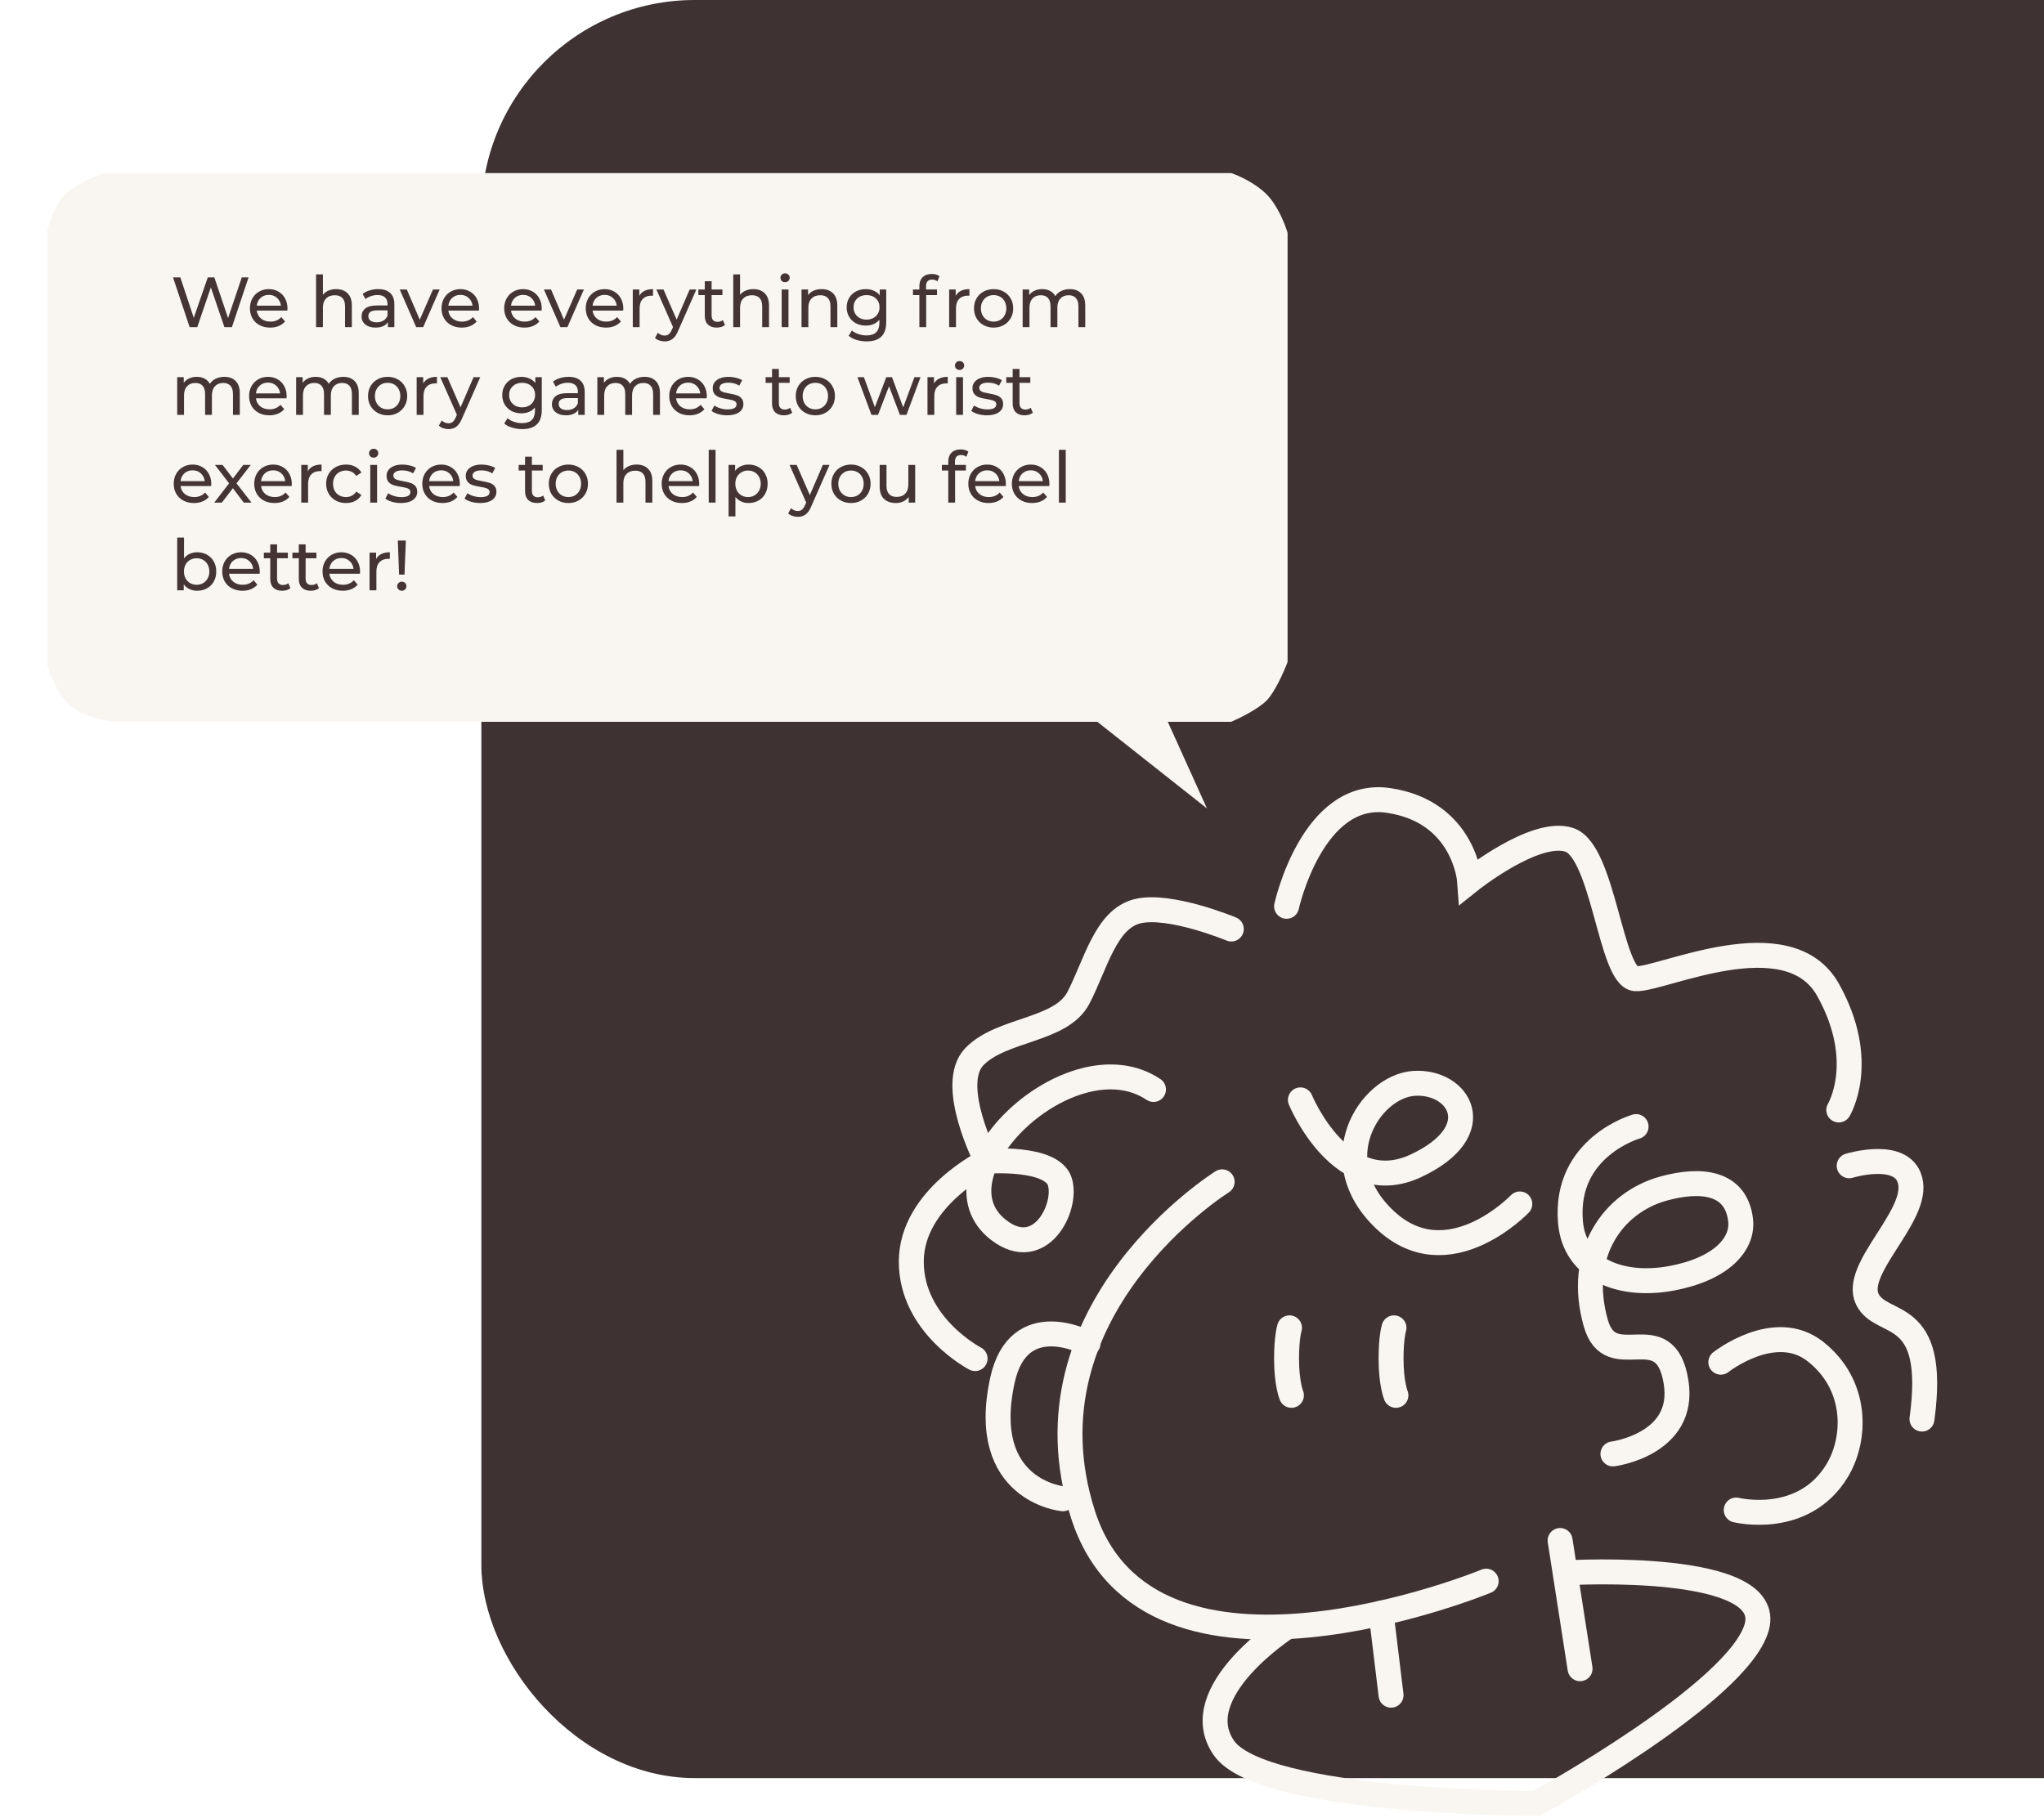 <svg width="862" height="767" viewBox="0 0 862 767" fill="none" xmlns="http://www.w3.org/2000/svg">
<rect x="203" width="810" height="750" rx="90" fill="#3E3232"/>
<g filter="url(#filter0_d_2060_1166)">
<path d="M514 336L497.483 299.457H524.227C527.694 297.973 535.519 294.115 539.085 290.554C542.651 286.993 546.514 278.19 548 274.234V93.223C547.009 89.761 543.84 81.65 539.085 76.902C534.331 72.154 527.199 68.989 524.227 68H48.773C44.811 69.484 35.995 73.341 32.429 76.902C28.863 80.463 25.991 88.277 25 91.739V275.717C25.991 279.179 29.16 287.29 33.915 292.038C38.669 296.786 48.773 298.962 53.23 299.457H467.767L514 336Z" fill="#F9F6F1"/>
</g>
<path d="M104.82 117L97.8 138H94.65L88.92 121.23L83.19 138H79.98L72.96 117H76.05L81.72 134.07L87.63 117H90.39L96.18 134.16L101.97 117H104.82ZM121.239 130.14C121.239 130.36 121.219 130.65 121.179 131.01H108.279C108.459 132.41 109.069 133.54 110.109 134.4C111.169 135.24 112.479 135.66 114.039 135.66C115.939 135.66 117.469 135.02 118.629 133.74L120.219 135.6C119.499 136.44 118.599 137.08 117.519 137.52C116.459 137.96 115.269 138.18 113.949 138.18C112.269 138.18 110.779 137.84 109.479 137.16C108.179 136.46 107.169 135.49 106.449 134.25C105.749 133.01 105.399 131.61 105.399 130.05C105.399 128.51 105.739 127.12 106.419 125.88C107.119 124.64 108.069 123.68 109.269 123C110.489 122.3 111.859 121.95 113.379 121.95C114.899 121.95 116.249 122.3 117.429 123C118.629 123.68 119.559 124.64 120.219 125.88C120.899 127.12 121.239 128.54 121.239 130.14ZM113.379 124.38C111.999 124.38 110.839 124.8 109.899 125.64C108.979 126.48 108.439 127.58 108.279 128.94H118.479C118.319 127.6 117.769 126.51 116.829 125.67C115.909 124.81 114.759 124.38 113.379 124.38ZM141.784 121.95C143.804 121.95 145.404 122.54 146.584 123.72C147.784 124.88 148.384 126.59 148.384 128.85V138H145.504V129.18C145.504 127.64 145.134 126.48 144.394 125.7C143.654 124.92 142.594 124.53 141.214 124.53C139.654 124.53 138.424 124.99 137.524 125.91C136.624 126.81 136.174 128.11 136.174 129.81V138H133.294V115.74H136.174V124.35C136.774 123.59 137.554 123 138.514 122.58C139.494 122.16 140.584 121.95 141.784 121.95ZM159.504 121.95C161.704 121.95 163.384 122.49 164.544 123.57C165.724 124.65 166.314 126.26 166.314 128.4V138H163.584V135.9C163.104 136.64 162.414 137.21 161.514 137.61C160.634 137.99 159.584 138.18 158.364 138.18C156.584 138.18 155.154 137.75 154.074 136.89C153.014 136.03 152.484 134.9 152.484 133.5C152.484 132.1 152.994 130.98 154.014 130.14C155.034 129.28 156.654 128.85 158.874 128.85H163.434V128.28C163.434 127.04 163.074 126.09 162.354 125.43C161.634 124.77 160.574 124.44 159.174 124.44C158.234 124.44 157.314 124.6 156.414 124.92C155.514 125.22 154.754 125.63 154.134 126.15L152.934 123.99C153.754 123.33 154.734 122.83 155.874 122.49C157.014 122.13 158.224 121.95 159.504 121.95ZM158.844 135.96C159.944 135.96 160.894 135.72 161.694 135.24C162.494 134.74 163.074 134.04 163.434 133.14V130.92H158.994C156.554 130.92 155.334 131.74 155.334 133.38C155.334 134.18 155.644 134.81 156.264 135.27C156.884 135.73 157.744 135.96 158.844 135.96ZM185.421 122.1L178.461 138H175.521L168.561 122.1H171.561L177.021 134.85L182.601 122.1H185.421ZM202.039 130.14C202.039 130.36 202.019 130.65 201.979 131.01H189.079C189.259 132.41 189.869 133.54 190.909 134.4C191.969 135.24 193.279 135.66 194.839 135.66C196.739 135.66 198.269 135.02 199.429 133.74L201.019 135.6C200.299 136.44 199.399 137.08 198.319 137.52C197.259 137.96 196.069 138.18 194.749 138.18C193.069 138.18 191.579 137.84 190.279 137.16C188.979 136.46 187.969 135.49 187.249 134.25C186.549 133.01 186.199 131.61 186.199 130.05C186.199 128.51 186.539 127.12 187.219 125.88C187.919 124.64 188.869 123.68 190.069 123C191.289 122.3 192.659 121.95 194.179 121.95C195.699 121.95 197.049 122.3 198.229 123C199.429 123.68 200.359 124.64 201.019 125.88C201.699 127.12 202.039 128.54 202.039 130.14ZM194.179 124.38C192.799 124.38 191.639 124.8 190.699 125.64C189.779 126.48 189.239 127.58 189.079 128.94H199.279C199.119 127.6 198.569 126.51 197.629 125.67C196.709 124.81 195.559 124.38 194.179 124.38ZM228.465 130.14C228.465 130.36 228.445 130.65 228.405 131.01H215.505C215.685 132.41 216.295 133.54 217.335 134.4C218.395 135.24 219.705 135.66 221.265 135.66C223.165 135.66 224.695 135.02 225.855 133.74L227.445 135.6C226.725 136.44 225.825 137.08 224.745 137.52C223.685 137.96 222.495 138.18 221.175 138.18C219.495 138.18 218.005 137.84 216.705 137.16C215.405 136.46 214.395 135.49 213.675 134.25C212.975 133.01 212.625 131.61 212.625 130.05C212.625 128.51 212.965 127.12 213.645 125.88C214.345 124.64 215.295 123.68 216.495 123C217.715 122.3 219.085 121.95 220.605 121.95C222.125 121.95 223.475 122.3 224.655 123C225.855 123.68 226.785 124.64 227.445 125.88C228.125 127.12 228.465 128.54 228.465 130.14ZM220.605 124.38C219.225 124.38 218.065 124.8 217.125 125.64C216.205 126.48 215.665 127.58 215.505 128.94H225.705C225.545 127.6 224.995 126.51 224.055 125.67C223.135 124.81 221.985 124.38 220.605 124.38ZM246.241 122.1L239.281 138H236.341L229.381 122.1H232.381L237.841 134.85L243.421 122.1H246.241ZM262.86 130.14C262.86 130.36 262.84 130.65 262.8 131.01H249.9C250.08 132.41 250.69 133.54 251.73 134.4C252.79 135.24 254.1 135.66 255.66 135.66C257.56 135.66 259.09 135.02 260.25 133.74L261.84 135.6C261.12 136.44 260.22 137.08 259.14 137.52C258.08 137.96 256.89 138.18 255.57 138.18C253.89 138.18 252.4 137.84 251.1 137.16C249.8 136.46 248.79 135.49 248.07 134.25C247.37 133.01 247.02 131.61 247.02 130.05C247.02 128.51 247.36 127.12 248.04 125.88C248.74 124.64 249.69 123.68 250.89 123C252.11 122.3 253.48 121.95 255 121.95C256.52 121.95 257.87 122.3 259.05 123C260.25 123.68 261.18 124.64 261.84 125.88C262.52 127.12 262.86 128.54 262.86 130.14ZM255 124.38C253.62 124.38 252.46 124.8 251.52 125.64C250.6 126.48 250.06 127.58 249.9 128.94H260.1C259.94 127.6 259.39 126.51 258.45 125.67C257.53 124.81 256.38 124.38 255 124.38ZM269.619 124.77C270.119 123.85 270.859 123.15 271.839 122.67C272.819 122.19 274.009 121.95 275.409 121.95V124.74C275.249 124.72 275.029 124.71 274.749 124.71C273.189 124.71 271.959 125.18 271.059 126.12C270.179 127.04 269.739 128.36 269.739 130.08V138H266.859V122.1H269.619V124.77ZM293.673 122.1L285.963 139.59C285.283 141.21 284.483 142.35 283.563 143.01C282.663 143.67 281.573 144 280.293 144C279.513 144 278.753 143.87 278.013 143.61C277.293 143.37 276.693 143.01 276.213 142.53L277.443 140.37C278.263 141.15 279.213 141.54 280.293 141.54C280.993 141.54 281.573 141.35 282.033 140.97C282.513 140.61 282.943 139.98 283.323 139.08L283.833 137.97L276.813 122.1H279.813L285.363 134.82L290.853 122.1H293.673ZM305.74 137.07C305.32 137.43 304.8 137.71 304.18 137.91C303.56 138.09 302.92 138.18 302.26 138.18C300.66 138.18 299.42 137.75 298.54 136.89C297.66 136.03 297.22 134.8 297.22 133.2V124.47H294.52V122.1H297.22V118.62H300.1V122.1H304.66V124.47H300.1V133.08C300.1 133.94 300.31 134.6 300.73 135.06C301.17 135.52 301.79 135.75 302.59 135.75C303.47 135.75 304.22 135.5 304.84 135L305.74 137.07ZM317.712 121.95C319.732 121.95 321.332 122.54 322.512 123.72C323.712 124.88 324.312 126.59 324.312 128.85V138H321.432V129.18C321.432 127.64 321.062 126.48 320.322 125.7C319.582 124.92 318.522 124.53 317.142 124.53C315.582 124.53 314.352 124.99 313.452 125.91C312.552 126.81 312.102 128.11 312.102 129.81V138H309.222V115.74H312.102V124.35C312.702 123.59 313.482 123 314.442 122.58C315.422 122.16 316.512 121.95 317.712 121.95ZM329.642 122.1H332.522V138H329.642V122.1ZM331.082 119.04C330.522 119.04 330.052 118.86 329.672 118.5C329.312 118.14 329.132 117.7 329.132 117.18C329.132 116.66 329.312 116.22 329.672 115.86C330.052 115.48 330.522 115.29 331.082 115.29C331.642 115.29 332.102 115.47 332.462 115.83C332.842 116.17 333.032 116.6 333.032 117.12C333.032 117.66 332.842 118.12 332.462 118.5C332.102 118.86 331.642 119.04 331.082 119.04ZM346.511 121.95C348.531 121.95 350.131 122.54 351.311 123.72C352.511 124.88 353.111 126.59 353.111 128.85V138H350.231V129.18C350.231 127.64 349.861 126.48 349.121 125.7C348.381 124.92 347.321 124.53 345.941 124.53C344.381 124.53 343.151 124.99 342.251 125.91C341.351 126.81 340.901 128.11 340.901 129.81V138H338.021V122.1H340.781V124.5C341.361 123.68 342.141 123.05 343.121 122.61C344.121 122.17 345.251 121.95 346.511 121.95ZM373.739 122.1V135.84C373.739 138.62 373.049 140.67 371.669 141.99C370.289 143.33 368.229 144 365.489 144C363.989 144 362.559 143.79 361.199 143.37C359.839 142.97 358.739 142.39 357.899 141.63L359.279 139.41C360.019 140.05 360.929 140.55 362.009 140.91C363.109 141.29 364.239 141.48 365.399 141.48C367.259 141.48 368.629 141.04 369.509 140.16C370.409 139.28 370.859 137.94 370.859 136.14V134.88C370.179 135.7 369.339 136.32 368.339 136.74C367.359 137.14 366.289 137.34 365.129 137.34C363.609 137.34 362.229 137.02 360.989 136.38C359.769 135.72 358.809 134.81 358.109 133.65C357.409 132.47 357.059 131.13 357.059 129.63C357.059 128.13 357.409 126.8 358.109 125.64C358.809 124.46 359.769 123.55 360.989 122.91C362.229 122.27 363.609 121.95 365.129 121.95C366.329 121.95 367.439 122.17 368.459 122.61C369.499 123.05 370.349 123.7 371.009 124.56V122.1H373.739ZM365.459 134.82C366.499 134.82 367.429 134.6 368.249 134.16C369.089 133.72 369.739 133.11 370.199 132.33C370.679 131.53 370.919 130.63 370.919 129.63C370.919 128.09 370.409 126.85 369.389 125.91C368.369 124.95 367.059 124.47 365.459 124.47C363.839 124.47 362.519 124.95 361.499 125.91C360.479 126.85 359.969 128.09 359.969 129.63C359.969 130.63 360.199 131.53 360.659 132.33C361.139 133.11 361.789 133.72 362.609 134.16C363.449 134.6 364.399 134.82 365.459 134.82ZM393.118 117.93C391.398 117.93 390.538 118.86 390.538 120.72V122.1H395.158V124.47H390.598V138H387.718V124.47H385.018V122.1H387.718V120.69C387.718 119.11 388.178 117.86 389.098 116.94C390.018 116.02 391.308 115.56 392.968 115.56C393.608 115.56 394.208 115.64 394.768 115.8C395.328 115.96 395.808 116.19 396.208 116.49L395.338 118.68C394.678 118.18 393.938 117.93 393.118 117.93ZM403.037 124.77C403.537 123.85 404.277 123.15 405.257 122.67C406.237 122.19 407.427 121.95 408.827 121.95V124.74C408.667 124.72 408.447 124.71 408.167 124.71C406.607 124.71 405.377 125.18 404.477 126.12C403.597 127.04 403.157 128.36 403.157 130.08V138H400.277V122.1H403.037V124.77ZM419.04 138.18C417.46 138.18 416.04 137.83 414.78 137.13C413.52 136.43 412.53 135.47 411.81 134.25C411.11 133.01 410.76 131.61 410.76 130.05C410.76 128.49 411.11 127.1 411.81 125.88C412.53 124.64 413.52 123.68 414.78 123C416.04 122.3 417.46 121.95 419.04 121.95C420.62 121.95 422.03 122.3 423.27 123C424.53 123.68 425.51 124.64 426.21 125.88C426.93 127.1 427.29 128.49 427.29 130.05C427.29 131.61 426.93 133.01 426.21 134.25C425.51 135.47 424.53 136.43 423.27 137.13C422.03 137.83 420.62 138.18 419.04 138.18ZM419.04 135.66C420.06 135.66 420.97 135.43 421.77 134.97C422.59 134.49 423.23 133.83 423.69 132.99C424.15 132.13 424.38 131.15 424.38 130.05C424.38 128.95 424.15 127.98 423.69 127.14C423.23 126.28 422.59 125.62 421.77 125.16C420.97 124.7 420.06 124.47 419.04 124.47C418.02 124.47 417.1 124.7 416.28 125.16C415.48 125.62 414.84 126.28 414.36 127.14C413.9 127.98 413.67 128.95 413.67 130.05C413.67 131.15 413.9 132.13 414.36 132.99C414.84 133.83 415.48 134.49 416.28 134.97C417.1 135.43 418.02 135.66 419.04 135.66ZM451.163 121.95C453.163 121.95 454.743 122.53 455.903 123.69C457.083 124.85 457.673 126.57 457.673 128.85V138H454.793V129.18C454.793 127.64 454.433 126.48 453.713 125.7C453.013 124.92 452.003 124.53 450.683 124.53C449.223 124.53 448.063 124.99 447.203 125.91C446.343 126.81 445.913 128.11 445.913 129.81V138H443.033V129.18C443.033 127.64 442.673 126.48 441.953 125.7C441.253 124.92 440.243 124.53 438.923 124.53C437.463 124.53 436.303 124.99 435.443 125.91C434.583 126.81 434.153 128.11 434.153 129.81V138H431.273V122.1H434.033V124.47C434.613 123.65 435.373 123.03 436.313 122.61C437.253 122.17 438.323 121.95 439.523 121.95C440.763 121.95 441.863 122.2 442.823 122.7C443.783 123.2 444.523 123.93 445.043 124.89C445.643 123.97 446.473 123.25 447.533 122.73C448.613 122.21 449.823 121.95 451.163 121.95ZM94.62 158.95C96.62 158.95 98.2 159.53 99.36 160.69C100.54 161.85 101.13 163.57 101.13 165.85V175H98.25V166.18C98.25 164.64 97.89 163.48 97.17 162.7C96.47 161.92 95.46 161.53 94.14 161.53C92.68 161.53 91.52 161.99 90.66 162.91C89.8 163.81 89.37 165.11 89.37 166.81V175H86.49V166.18C86.49 164.64 86.13 163.48 85.41 162.7C84.71 161.92 83.7 161.53 82.38 161.53C80.92 161.53 79.76 161.99 78.9 162.91C78.04 163.81 77.61 165.11 77.61 166.81V175H74.73V159.1H77.49V161.47C78.07 160.65 78.83 160.03 79.77 159.61C80.71 159.17 81.78 158.95 82.98 158.95C84.22 158.95 85.32 159.2 86.28 159.7C87.24 160.2 87.98 160.93 88.5 161.89C89.1 160.97 89.93 160.25 90.99 159.73C92.07 159.21 93.28 158.95 94.62 158.95ZM120.887 167.14C120.887 167.36 120.867 167.65 120.827 168.01H107.927C108.107 169.41 108.717 170.54 109.757 171.4C110.817 172.24 112.127 172.66 113.687 172.66C115.587 172.66 117.117 172.02 118.277 170.74L119.867 172.6C119.147 173.44 118.247 174.08 117.167 174.52C116.107 174.96 114.917 175.18 113.597 175.18C111.917 175.18 110.427 174.84 109.127 174.16C107.827 173.46 106.817 172.49 106.097 171.25C105.397 170.01 105.047 168.61 105.047 167.05C105.047 165.51 105.387 164.12 106.067 162.88C106.767 161.64 107.717 160.68 108.917 160C110.137 159.3 111.507 158.95 113.027 158.95C114.547 158.95 115.897 159.3 117.077 160C118.277 160.68 119.207 161.64 119.867 162.88C120.547 164.12 120.887 165.54 120.887 167.14ZM113.027 161.38C111.647 161.38 110.487 161.8 109.547 162.64C108.627 163.48 108.087 164.58 107.927 165.94H118.127C117.967 164.6 117.417 163.51 116.477 162.67C115.557 161.81 114.407 161.38 113.027 161.38ZM144.776 158.95C146.776 158.95 148.356 159.53 149.516 160.69C150.696 161.85 151.286 163.57 151.286 165.85V175H148.406V166.18C148.406 164.64 148.046 163.48 147.326 162.7C146.626 161.92 145.616 161.53 144.296 161.53C142.836 161.53 141.676 161.99 140.816 162.91C139.956 163.81 139.526 165.11 139.526 166.81V175H136.646V166.18C136.646 164.64 136.286 163.48 135.566 162.7C134.866 161.92 133.856 161.53 132.536 161.53C131.076 161.53 129.916 161.99 129.056 162.91C128.196 163.81 127.766 165.11 127.766 166.81V175H124.886V159.1H127.646V161.47C128.226 160.65 128.986 160.03 129.926 159.61C130.866 159.17 131.936 158.95 133.136 158.95C134.376 158.95 135.476 159.2 136.436 159.7C137.396 160.2 138.136 160.93 138.656 161.89C139.256 160.97 140.086 160.25 141.146 159.73C142.226 159.21 143.436 158.95 144.776 158.95ZM163.483 175.18C161.903 175.18 160.483 174.83 159.223 174.13C157.963 173.43 156.973 172.47 156.253 171.25C155.553 170.01 155.203 168.61 155.203 167.05C155.203 165.49 155.553 164.1 156.253 162.88C156.973 161.64 157.963 160.68 159.223 160C160.483 159.3 161.903 158.95 163.483 158.95C165.063 158.95 166.473 159.3 167.713 160C168.973 160.68 169.953 161.64 170.653 162.88C171.373 164.1 171.733 165.49 171.733 167.05C171.733 168.61 171.373 170.01 170.653 171.25C169.953 172.47 168.973 173.43 167.713 174.13C166.473 174.83 165.063 175.18 163.483 175.18ZM163.483 172.66C164.503 172.66 165.413 172.43 166.213 171.97C167.033 171.49 167.673 170.83 168.133 169.99C168.593 169.13 168.823 168.15 168.823 167.05C168.823 165.95 168.593 164.98 168.133 164.14C167.673 163.28 167.033 162.62 166.213 162.16C165.413 161.7 164.503 161.47 163.483 161.47C162.463 161.47 161.543 161.7 160.723 162.16C159.923 162.62 159.283 163.28 158.803 164.14C158.343 164.98 158.113 165.95 158.113 167.05C158.113 168.15 158.343 169.13 158.803 169.99C159.283 170.83 159.923 171.49 160.723 171.97C161.543 172.43 162.463 172.66 163.483 172.66ZM178.476 161.77C178.976 160.85 179.716 160.15 180.696 159.67C181.676 159.19 182.866 158.95 184.266 158.95V161.74C184.106 161.72 183.886 161.71 183.606 161.71C182.046 161.71 180.816 162.18 179.916 163.12C179.036 164.04 178.596 165.36 178.596 167.08V175H175.716V159.1H178.476V161.77ZM202.53 159.1L194.82 176.59C194.14 178.21 193.34 179.35 192.42 180.01C191.52 180.67 190.43 181 189.15 181C188.37 181 187.61 180.87 186.87 180.61C186.15 180.37 185.55 180.01 185.07 179.53L186.3 177.37C187.12 178.15 188.07 178.54 189.15 178.54C189.85 178.54 190.43 178.35 190.89 177.97C191.37 177.61 191.8 176.98 192.18 176.08L192.69 174.97L185.67 159.1H188.67L194.22 171.82L199.71 159.1H202.53ZM228.485 159.1V172.84C228.485 175.62 227.795 177.67 226.415 178.99C225.035 180.33 222.975 181 220.235 181C218.735 181 217.305 180.79 215.945 180.37C214.585 179.97 213.485 179.39 212.645 178.63L214.025 176.41C214.765 177.05 215.675 177.55 216.755 177.91C217.855 178.29 218.985 178.48 220.145 178.48C222.005 178.48 223.375 178.04 224.255 177.16C225.155 176.28 225.605 174.94 225.605 173.14V171.88C224.925 172.7 224.085 173.32 223.085 173.74C222.105 174.14 221.035 174.34 219.875 174.34C218.355 174.34 216.975 174.02 215.735 173.38C214.515 172.72 213.555 171.81 212.855 170.65C212.155 169.47 211.805 168.13 211.805 166.63C211.805 165.13 212.155 163.8 212.855 162.64C213.555 161.46 214.515 160.55 215.735 159.91C216.975 159.27 218.355 158.95 219.875 158.95C221.075 158.95 222.185 159.17 223.205 159.61C224.245 160.05 225.095 160.7 225.755 161.56V159.1H228.485ZM220.205 171.82C221.245 171.82 222.175 171.6 222.995 171.16C223.835 170.72 224.485 170.11 224.945 169.33C225.425 168.53 225.665 167.63 225.665 166.63C225.665 165.09 225.155 163.85 224.135 162.91C223.115 161.95 221.805 161.47 220.205 161.47C218.585 161.47 217.265 161.95 216.245 162.91C215.225 163.85 214.715 165.09 214.715 166.63C214.715 167.63 214.945 168.53 215.405 169.33C215.885 170.11 216.535 170.72 217.355 171.16C218.195 171.6 219.145 171.82 220.205 171.82ZM239.778 158.95C241.978 158.95 243.658 159.49 244.818 160.57C245.998 161.65 246.588 163.26 246.588 165.4V175H243.858V172.9C243.378 173.64 242.688 174.21 241.788 174.61C240.908 174.99 239.858 175.18 238.638 175.18C236.858 175.18 235.428 174.75 234.348 173.89C233.288 173.03 232.758 171.9 232.758 170.5C232.758 169.1 233.268 167.98 234.288 167.14C235.308 166.28 236.928 165.85 239.148 165.85H243.708V165.28C243.708 164.04 243.348 163.09 242.628 162.43C241.908 161.77 240.848 161.44 239.448 161.44C238.508 161.44 237.588 161.6 236.688 161.92C235.788 162.22 235.028 162.63 234.408 163.15L233.208 160.99C234.028 160.33 235.008 159.83 236.148 159.49C237.288 159.13 238.498 158.95 239.778 158.95ZM239.118 172.96C240.218 172.96 241.168 172.72 241.968 172.24C242.768 171.74 243.348 171.04 243.708 170.14V167.92H239.268C236.828 167.92 235.608 168.74 235.608 170.38C235.608 171.18 235.918 171.81 236.538 172.27C237.158 172.73 238.018 172.96 239.118 172.96ZM271.808 158.95C273.808 158.95 275.388 159.53 276.548 160.69C277.728 161.85 278.318 163.57 278.318 165.85V175H275.438V166.18C275.438 164.64 275.078 163.48 274.358 162.7C273.658 161.92 272.648 161.53 271.328 161.53C269.868 161.53 268.708 161.99 267.848 162.91C266.988 163.81 266.558 165.11 266.558 166.81V175H263.678V166.18C263.678 164.64 263.318 163.48 262.598 162.7C261.898 161.92 260.888 161.53 259.568 161.53C258.108 161.53 256.948 161.99 256.088 162.91C255.228 163.81 254.798 165.11 254.798 166.81V175H251.918V159.1H254.678V161.47C255.258 160.65 256.018 160.03 256.958 159.61C257.898 159.17 258.968 158.95 260.168 158.95C261.408 158.95 262.508 159.2 263.468 159.7C264.428 160.2 265.168 160.93 265.688 161.89C266.288 160.97 267.118 160.25 268.178 159.73C269.258 159.21 270.468 158.95 271.808 158.95ZM298.075 167.14C298.075 167.36 298.055 167.65 298.015 168.01H285.115C285.295 169.41 285.905 170.54 286.945 171.4C288.005 172.24 289.315 172.66 290.875 172.66C292.775 172.66 294.305 172.02 295.465 170.74L297.055 172.6C296.335 173.44 295.435 174.08 294.355 174.52C293.295 174.96 292.105 175.18 290.785 175.18C289.105 175.18 287.615 174.84 286.315 174.16C285.015 173.46 284.005 172.49 283.285 171.25C282.585 170.01 282.235 168.61 282.235 167.05C282.235 165.51 282.575 164.12 283.255 162.88C283.955 161.64 284.905 160.68 286.105 160C287.325 159.3 288.695 158.95 290.215 158.95C291.735 158.95 293.085 159.3 294.265 160C295.465 160.68 296.395 161.64 297.055 162.88C297.735 164.12 298.075 165.54 298.075 167.14ZM290.215 161.38C288.835 161.38 287.675 161.8 286.735 162.64C285.815 163.48 285.275 164.58 285.115 165.94H295.315C295.155 164.6 294.605 163.51 293.665 162.67C292.745 161.81 291.595 161.38 290.215 161.38ZM306.634 175.18C305.334 175.18 304.084 175.01 302.884 174.67C301.684 174.31 300.744 173.86 300.064 173.32L301.264 171.04C301.964 171.54 302.814 171.94 303.814 172.24C304.814 172.54 305.824 172.69 306.844 172.69C309.364 172.69 310.624 171.97 310.624 170.53C310.624 170.05 310.454 169.67 310.114 169.39C309.774 169.11 309.344 168.91 308.824 168.79C308.324 168.65 307.604 168.5 306.664 168.34C305.384 168.14 304.334 167.91 303.514 167.65C302.714 167.39 302.024 166.95 301.444 166.33C300.864 165.71 300.574 164.84 300.574 163.72C300.574 162.28 301.174 161.13 302.374 160.27C303.574 159.39 305.184 158.95 307.204 158.95C308.264 158.95 309.324 159.08 310.384 159.34C311.444 159.6 312.314 159.95 312.994 160.39L311.764 162.67C310.464 161.83 308.934 161.41 307.174 161.41C305.954 161.41 305.024 161.61 304.384 162.01C303.744 162.41 303.424 162.94 303.424 163.6C303.424 164.12 303.604 164.53 303.964 164.83C304.324 165.13 304.764 165.35 305.284 165.49C305.824 165.63 306.574 165.79 307.534 165.97C308.814 166.19 309.844 166.43 310.624 166.69C311.424 166.93 312.104 167.35 312.664 167.95C313.224 168.55 313.504 169.39 313.504 170.47C313.504 171.91 312.884 173.06 311.644 173.92C310.424 174.76 308.754 175.18 306.634 175.18ZM334.1 174.07C333.68 174.43 333.16 174.71 332.54 174.91C331.92 175.09 331.28 175.18 330.62 175.18C329.02 175.18 327.78 174.75 326.9 173.89C326.02 173.03 325.58 171.8 325.58 170.2V161.47H322.88V159.1H325.58V155.62H328.46V159.1H333.02V161.47H328.46V170.08C328.46 170.94 328.67 171.6 329.09 172.06C329.53 172.52 330.15 172.75 330.95 172.75C331.83 172.75 332.58 172.5 333.2 172L334.1 174.07ZM343.864 175.18C342.284 175.18 340.864 174.83 339.604 174.13C338.344 173.43 337.354 172.47 336.634 171.25C335.934 170.01 335.584 168.61 335.584 167.05C335.584 165.49 335.934 164.1 336.634 162.88C337.354 161.64 338.344 160.68 339.604 160C340.864 159.3 342.284 158.95 343.864 158.95C345.444 158.95 346.854 159.3 348.094 160C349.354 160.68 350.334 161.64 351.034 162.88C351.754 164.1 352.114 165.49 352.114 167.05C352.114 168.61 351.754 170.01 351.034 171.25C350.334 172.47 349.354 173.43 348.094 174.13C346.854 174.83 345.444 175.18 343.864 175.18ZM343.864 172.66C344.884 172.66 345.794 172.43 346.594 171.97C347.414 171.49 348.054 170.83 348.514 169.99C348.974 169.13 349.204 168.15 349.204 167.05C349.204 165.95 348.974 164.98 348.514 164.14C348.054 163.28 347.414 162.62 346.594 162.16C345.794 161.7 344.884 161.47 343.864 161.47C342.844 161.47 341.924 161.7 341.104 162.16C340.304 162.62 339.664 163.28 339.184 164.14C338.724 164.98 338.494 165.95 338.494 167.05C338.494 168.15 338.724 169.13 339.184 169.99C339.664 170.83 340.304 171.49 341.104 171.97C341.924 172.43 342.844 172.66 343.864 172.66ZM388.214 159.1L382.274 175H379.514L374.924 162.94L370.274 175H367.514L361.604 159.1H364.334L368.954 171.76L373.754 159.1H376.184L380.894 171.82L385.634 159.1H388.214ZM393.896 161.77C394.396 160.85 395.136 160.15 396.116 159.67C397.096 159.19 398.286 158.95 399.686 158.95V161.74C399.526 161.72 399.306 161.71 399.026 161.71C397.466 161.71 396.236 162.18 395.336 163.12C394.456 164.04 394.016 165.36 394.016 167.08V175H391.136V159.1H393.896V161.77ZM403.236 159.1H406.116V175H403.236V159.1ZM404.676 156.04C404.116 156.04 403.646 155.86 403.266 155.5C402.906 155.14 402.726 154.7 402.726 154.18C402.726 153.66 402.906 153.22 403.266 152.86C403.646 152.48 404.116 152.29 404.676 152.29C405.236 152.29 405.696 152.47 406.056 152.83C406.436 153.17 406.626 153.6 406.626 154.12C406.626 154.66 406.436 155.12 406.056 155.5C405.696 155.86 405.236 156.04 404.676 156.04ZM416.175 175.18C414.875 175.18 413.625 175.01 412.425 174.67C411.225 174.31 410.285 173.86 409.605 173.32L410.805 171.04C411.505 171.54 412.355 171.94 413.355 172.24C414.355 172.54 415.365 172.69 416.385 172.69C418.905 172.69 420.165 171.97 420.165 170.53C420.165 170.05 419.995 169.67 419.655 169.39C419.315 169.11 418.885 168.91 418.365 168.79C417.865 168.65 417.145 168.5 416.205 168.34C414.925 168.14 413.875 167.91 413.055 167.65C412.255 167.39 411.565 166.95 410.985 166.33C410.405 165.71 410.115 164.84 410.115 163.72C410.115 162.28 410.715 161.13 411.915 160.27C413.115 159.39 414.725 158.95 416.745 158.95C417.805 158.95 418.865 159.08 419.925 159.34C420.985 159.6 421.855 159.95 422.535 160.39L421.305 162.67C420.005 161.83 418.475 161.41 416.715 161.41C415.495 161.41 414.565 161.61 413.925 162.01C413.285 162.41 412.965 162.94 412.965 163.6C412.965 164.12 413.145 164.53 413.505 164.83C413.865 165.13 414.305 165.35 414.825 165.49C415.365 165.63 416.115 165.79 417.075 165.97C418.355 166.19 419.385 166.43 420.165 166.69C420.965 166.93 421.645 167.35 422.205 167.95C422.765 168.55 423.045 169.39 423.045 170.47C423.045 171.91 422.425 173.06 421.185 173.92C419.965 174.76 418.295 175.18 416.175 175.18ZM435.584 174.07C435.164 174.43 434.644 174.71 434.024 174.91C433.404 175.09 432.764 175.18 432.104 175.18C430.504 175.18 429.264 174.75 428.384 173.89C427.504 173.03 427.064 171.8 427.064 170.2V161.47H424.364V159.1H427.064V155.62H429.944V159.1H434.504V161.47H429.944V170.08C429.944 170.94 430.154 171.6 430.574 172.06C431.014 172.52 431.634 172.75 432.434 172.75C433.314 172.75 434.064 172.5 434.684 172L435.584 174.07ZM89.1 204.14C89.1 204.36 89.08 204.65 89.04 205.01H76.14C76.32 206.41 76.93 207.54 77.97 208.4C79.03 209.24 80.34 209.66 81.9 209.66C83.8 209.66 85.33 209.02 86.49 207.74L88.08 209.6C87.36 210.44 86.46 211.08 85.38 211.52C84.32 211.96 83.13 212.18 81.81 212.18C80.13 212.18 78.64 211.84 77.34 211.16C76.04 210.46 75.03 209.49 74.31 208.25C73.61 207.01 73.26 205.61 73.26 204.05C73.26 202.51 73.6 201.12 74.28 199.88C74.98 198.64 75.93 197.68 77.13 197C78.35 196.3 79.72 195.95 81.24 195.95C82.76 195.95 84.11 196.3 85.29 197C86.49 197.68 87.42 198.64 88.08 199.88C88.76 201.12 89.1 202.54 89.1 204.14ZM81.24 198.38C79.86 198.38 78.7 198.8 77.76 199.64C76.84 200.48 76.3 201.58 76.14 202.94H86.34C86.18 201.6 85.63 200.51 84.69 199.67C83.77 198.81 82.62 198.38 81.24 198.38ZM102.8 212L98.21 205.91L93.56 212H90.35L96.62 203.87L90.65 196.1H93.86L98.24 201.83L102.59 196.1H105.74L99.74 203.87L106.07 212H102.8ZM123.055 204.14C123.055 204.36 123.035 204.65 122.995 205.01H110.095C110.275 206.41 110.885 207.54 111.925 208.4C112.985 209.24 114.295 209.66 115.855 209.66C117.755 209.66 119.285 209.02 120.445 207.74L122.035 209.6C121.315 210.44 120.415 211.08 119.335 211.52C118.275 211.96 117.085 212.18 115.765 212.18C114.085 212.18 112.595 211.84 111.295 211.16C109.995 210.46 108.985 209.49 108.265 208.25C107.565 207.01 107.215 205.61 107.215 204.05C107.215 202.51 107.555 201.12 108.235 199.88C108.935 198.64 109.885 197.68 111.085 197C112.305 196.3 113.675 195.95 115.195 195.95C116.715 195.95 118.065 196.3 119.245 197C120.445 197.68 121.375 198.64 122.035 199.88C122.715 201.12 123.055 202.54 123.055 204.14ZM115.195 198.38C113.815 198.38 112.655 198.8 111.715 199.64C110.795 200.48 110.255 201.58 110.095 202.94H120.295C120.135 201.6 119.585 200.51 118.645 199.67C117.725 198.81 116.575 198.38 115.195 198.38ZM129.814 198.77C130.314 197.85 131.054 197.15 132.034 196.67C133.014 196.19 134.204 195.95 135.604 195.95V198.74C135.444 198.72 135.224 198.71 134.944 198.71C133.384 198.71 132.154 199.18 131.254 200.12C130.374 201.04 129.934 202.36 129.934 204.08V212H127.054V196.1H129.814V198.77ZM145.937 212.18C144.317 212.18 142.867 211.83 141.587 211.13C140.327 210.43 139.337 209.47 138.617 208.25C137.897 207.01 137.537 205.61 137.537 204.05C137.537 202.49 137.897 201.1 138.617 199.88C139.337 198.64 140.327 197.68 141.587 197C142.867 196.3 144.317 195.95 145.937 195.95C147.377 195.95 148.657 196.24 149.777 196.82C150.917 197.4 151.797 198.24 152.417 199.34L150.227 200.75C149.727 199.99 149.107 199.42 148.367 199.04C147.627 198.66 146.807 198.47 145.907 198.47C144.867 198.47 143.927 198.7 143.087 199.16C142.267 199.62 141.617 200.28 141.137 201.14C140.677 201.98 140.447 202.95 140.447 204.05C140.447 205.17 140.677 206.16 141.137 207.02C141.617 207.86 142.267 208.51 143.087 208.97C143.927 209.43 144.867 209.66 145.907 209.66C146.807 209.66 147.627 209.47 148.367 209.09C149.107 208.71 149.727 208.14 150.227 207.38L152.417 208.76C151.797 209.86 150.917 210.71 149.777 211.31C148.657 211.89 147.377 212.18 145.937 212.18ZM156.146 196.1H159.026V212H156.146V196.1ZM157.586 193.04C157.026 193.04 156.556 192.86 156.176 192.5C155.816 192.14 155.636 191.7 155.636 191.18C155.636 190.66 155.816 190.22 156.176 189.86C156.556 189.48 157.026 189.29 157.586 189.29C158.146 189.29 158.606 189.47 158.966 189.83C159.346 190.17 159.536 190.6 159.536 191.12C159.536 191.66 159.346 192.12 158.966 192.5C158.606 192.86 158.146 193.04 157.586 193.04ZM169.085 212.18C167.785 212.18 166.535 212.01 165.335 211.67C164.135 211.31 163.195 210.86 162.515 210.32L163.715 208.04C164.415 208.54 165.265 208.94 166.265 209.24C167.265 209.54 168.275 209.69 169.295 209.69C171.815 209.69 173.075 208.97 173.075 207.53C173.075 207.05 172.905 206.67 172.565 206.39C172.225 206.11 171.795 205.91 171.275 205.79C170.775 205.65 170.055 205.5 169.115 205.34C167.835 205.14 166.785 204.91 165.965 204.65C165.165 204.39 164.475 203.95 163.895 203.33C163.315 202.71 163.025 201.84 163.025 200.72C163.025 199.28 163.625 198.13 164.825 197.27C166.025 196.39 167.635 195.95 169.655 195.95C170.715 195.95 171.775 196.08 172.835 196.34C173.895 196.6 174.765 196.95 175.445 197.39L174.215 199.67C172.915 198.83 171.385 198.41 169.625 198.41C168.405 198.41 167.475 198.61 166.835 199.01C166.195 199.41 165.875 199.94 165.875 200.6C165.875 201.12 166.055 201.53 166.415 201.83C166.775 202.13 167.215 202.35 167.735 202.49C168.275 202.63 169.025 202.79 169.985 202.97C171.265 203.19 172.295 203.43 173.075 203.69C173.875 203.93 174.555 204.35 175.115 204.95C175.675 205.55 175.955 206.39 175.955 207.47C175.955 208.91 175.335 210.06 174.095 210.92C172.875 211.76 171.205 212.18 169.085 212.18ZM193.924 204.14C193.924 204.36 193.904 204.65 193.864 205.01H180.964C181.144 206.41 181.754 207.54 182.794 208.4C183.854 209.24 185.164 209.66 186.724 209.66C188.624 209.66 190.154 209.02 191.314 207.74L192.904 209.6C192.184 210.44 191.284 211.08 190.204 211.52C189.144 211.96 187.954 212.18 186.634 212.18C184.954 212.18 183.464 211.84 182.164 211.16C180.864 210.46 179.854 209.49 179.134 208.25C178.434 207.01 178.084 205.61 178.084 204.05C178.084 202.51 178.424 201.12 179.104 199.88C179.804 198.64 180.754 197.68 181.954 197C183.174 196.3 184.544 195.95 186.064 195.95C187.584 195.95 188.934 196.3 190.114 197C191.314 197.68 192.244 198.64 192.904 199.88C193.584 201.12 193.924 202.54 193.924 204.14ZM186.064 198.38C184.684 198.38 183.524 198.8 182.584 199.64C181.664 200.48 181.124 201.58 180.964 202.94H191.164C191.004 201.6 190.454 200.51 189.514 199.67C188.594 198.81 187.444 198.38 186.064 198.38ZM202.483 212.18C201.183 212.18 199.933 212.01 198.733 211.67C197.533 211.31 196.593 210.86 195.913 210.32L197.113 208.04C197.813 208.54 198.663 208.94 199.663 209.24C200.663 209.54 201.673 209.69 202.693 209.69C205.213 209.69 206.473 208.97 206.473 207.53C206.473 207.05 206.303 206.67 205.963 206.39C205.623 206.11 205.193 205.91 204.673 205.79C204.173 205.65 203.453 205.5 202.513 205.34C201.233 205.14 200.183 204.91 199.363 204.65C198.563 204.39 197.873 203.95 197.293 203.33C196.713 202.71 196.423 201.84 196.423 200.72C196.423 199.28 197.023 198.13 198.223 197.27C199.423 196.39 201.033 195.95 203.053 195.95C204.113 195.95 205.173 196.08 206.233 196.34C207.293 196.6 208.163 196.95 208.843 197.39L207.613 199.67C206.313 198.83 204.783 198.41 203.023 198.41C201.803 198.41 200.873 198.61 200.233 199.01C199.593 199.41 199.273 199.94 199.273 200.6C199.273 201.12 199.453 201.53 199.813 201.83C200.173 202.13 200.613 202.35 201.133 202.49C201.673 202.63 202.423 202.79 203.383 202.97C204.663 203.19 205.693 203.43 206.473 203.69C207.273 203.93 207.953 204.35 208.513 204.95C209.073 205.55 209.353 206.39 209.353 207.47C209.353 208.91 208.733 210.06 207.493 210.92C206.273 211.76 204.603 212.18 202.483 212.18ZM229.949 211.07C229.529 211.43 229.009 211.71 228.389 211.91C227.769 212.09 227.129 212.18 226.469 212.18C224.869 212.18 223.629 211.75 222.749 210.89C221.869 210.03 221.429 208.8 221.429 207.2V198.47H218.729V196.1H221.429V192.62H224.309V196.1H228.869V198.47H224.309V207.08C224.309 207.94 224.519 208.6 224.939 209.06C225.379 209.52 225.999 209.75 226.799 209.75C227.679 209.75 228.429 209.5 229.049 209L229.949 211.07ZM239.714 212.18C238.134 212.18 236.714 211.83 235.454 211.13C234.194 210.43 233.204 209.47 232.484 208.25C231.784 207.01 231.434 205.61 231.434 204.05C231.434 202.49 231.784 201.1 232.484 199.88C233.204 198.64 234.194 197.68 235.454 197C236.714 196.3 238.134 195.95 239.714 195.95C241.294 195.95 242.704 196.3 243.944 197C245.204 197.68 246.184 198.64 246.884 199.88C247.604 201.1 247.964 202.49 247.964 204.05C247.964 205.61 247.604 207.01 246.884 208.25C246.184 209.47 245.204 210.43 243.944 211.13C242.704 211.83 241.294 212.18 239.714 212.18ZM239.714 209.66C240.734 209.66 241.644 209.43 242.444 208.97C243.264 208.49 243.904 207.83 244.364 206.99C244.824 206.13 245.054 205.15 245.054 204.05C245.054 202.95 244.824 201.98 244.364 201.14C243.904 200.28 243.264 199.62 242.444 199.16C241.644 198.7 240.734 198.47 239.714 198.47C238.694 198.47 237.774 198.7 236.954 199.16C236.154 199.62 235.514 200.28 235.034 201.14C234.574 201.98 234.344 202.95 234.344 204.05C234.344 205.15 234.574 206.13 235.034 206.99C235.514 207.83 236.154 208.49 236.954 208.97C237.774 209.43 238.694 209.66 239.714 209.66ZM268.493 195.95C270.513 195.95 272.113 196.54 273.293 197.72C274.493 198.88 275.093 200.59 275.093 202.85V212H272.213V203.18C272.213 201.64 271.843 200.48 271.103 199.7C270.363 198.92 269.303 198.53 267.923 198.53C266.363 198.53 265.133 198.99 264.233 199.91C263.333 200.81 262.883 202.11 262.883 203.81V212H260.003V189.74H262.883V198.35C263.483 197.59 264.263 197 265.223 196.58C266.203 196.16 267.293 195.95 268.493 195.95ZM294.881 204.14C294.881 204.36 294.861 204.65 294.821 205.01H281.921C282.101 206.41 282.711 207.54 283.751 208.4C284.811 209.24 286.121 209.66 287.681 209.66C289.581 209.66 291.111 209.02 292.271 207.74L293.861 209.6C293.141 210.44 292.241 211.08 291.161 211.52C290.101 211.96 288.911 212.18 287.591 212.18C285.911 212.18 284.421 211.84 283.121 211.16C281.821 210.46 280.811 209.49 280.091 208.25C279.391 207.01 279.041 205.61 279.041 204.05C279.041 202.51 279.381 201.12 280.061 199.88C280.761 198.64 281.711 197.68 282.911 197C284.131 196.3 285.501 195.95 287.021 195.95C288.541 195.95 289.891 196.3 291.071 197C292.271 197.68 293.201 198.64 293.861 199.88C294.541 201.12 294.881 202.54 294.881 204.14ZM287.021 198.38C285.641 198.38 284.481 198.8 283.541 199.64C282.621 200.48 282.081 201.58 281.921 202.94H292.121C291.961 201.6 291.411 200.51 290.471 199.67C289.551 198.81 288.401 198.38 287.021 198.38ZM298.88 189.74H301.76V212H298.88V189.74ZM315.689 195.95C317.229 195.95 318.609 196.29 319.829 196.97C321.049 197.65 321.999 198.6 322.679 199.82C323.379 201.04 323.729 202.45 323.729 204.05C323.729 205.65 323.379 207.07 322.679 208.31C321.999 209.53 321.049 210.48 319.829 211.16C318.609 211.84 317.229 212.18 315.689 212.18C314.549 212.18 313.499 211.96 312.539 211.52C311.599 211.08 310.799 210.44 310.139 209.6V217.82H307.259V196.1H310.019V198.62C310.659 197.74 311.469 197.08 312.449 196.64C313.429 196.18 314.509 195.95 315.689 195.95ZM315.449 209.66C316.469 209.66 317.379 209.43 318.179 208.97C318.999 208.49 319.639 207.83 320.099 206.99C320.579 206.13 320.819 205.15 320.819 204.05C320.819 202.95 320.579 201.98 320.099 201.14C319.639 200.28 318.999 199.62 318.179 199.16C317.379 198.7 316.469 198.47 315.449 198.47C314.449 198.47 313.539 198.71 312.719 199.19C311.919 199.65 311.279 200.3 310.799 201.14C310.339 201.98 310.109 202.95 310.109 204.05C310.109 205.15 310.339 206.13 310.799 206.99C311.259 207.83 311.899 208.49 312.719 208.97C313.539 209.43 314.449 209.66 315.449 209.66ZM349.835 196.1L342.125 213.59C341.445 215.21 340.645 216.35 339.725 217.01C338.825 217.67 337.735 218 336.455 218C335.675 218 334.915 217.87 334.175 217.61C333.455 217.37 332.855 217.01 332.375 216.53L333.605 214.37C334.425 215.15 335.375 215.54 336.455 215.54C337.155 215.54 337.735 215.35 338.195 214.97C338.675 214.61 339.105 213.98 339.485 213.08L339.995 211.97L332.975 196.1H335.975L341.525 208.82L347.015 196.1H349.835ZM358.894 212.18C357.314 212.18 355.894 211.83 354.634 211.13C353.374 210.43 352.384 209.47 351.664 208.25C350.964 207.01 350.614 205.61 350.614 204.05C350.614 202.49 350.964 201.1 351.664 199.88C352.384 198.64 353.374 197.68 354.634 197C355.894 196.3 357.314 195.95 358.894 195.95C360.474 195.95 361.884 196.3 363.124 197C364.384 197.68 365.364 198.64 366.064 199.88C366.784 201.1 367.144 202.49 367.144 204.05C367.144 205.61 366.784 207.01 366.064 208.25C365.364 209.47 364.384 210.43 363.124 211.13C361.884 211.83 360.474 212.18 358.894 212.18ZM358.894 209.66C359.914 209.66 360.824 209.43 361.624 208.97C362.444 208.49 363.084 207.83 363.544 206.99C364.004 206.13 364.234 205.15 364.234 204.05C364.234 202.95 364.004 201.98 363.544 201.14C363.084 200.28 362.444 199.62 361.624 199.16C360.824 198.7 359.914 198.47 358.894 198.47C357.874 198.47 356.954 198.7 356.134 199.16C355.334 199.62 354.694 200.28 354.214 201.14C353.754 201.98 353.524 202.95 353.524 204.05C353.524 205.15 353.754 206.13 354.214 206.99C354.694 207.83 355.334 208.49 356.134 208.97C356.954 209.43 357.874 209.66 358.894 209.66ZM385.946 196.1V212H383.216V209.6C382.636 210.42 381.866 211.06 380.906 211.52C379.966 211.96 378.936 212.18 377.816 212.18C375.696 212.18 374.026 211.6 372.806 210.44C371.586 209.26 370.976 207.53 370.976 205.25V196.1H373.856V204.92C373.856 206.46 374.226 207.63 374.966 208.43C375.706 209.21 376.766 209.6 378.146 209.6C379.666 209.6 380.866 209.14 381.746 208.22C382.626 207.3 383.066 206 383.066 204.32V196.1H385.946ZM405.306 191.93C403.586 191.93 402.726 192.86 402.726 194.72V196.1H407.346V198.47H402.786V212H399.906V198.47H397.206V196.1H399.906V194.69C399.906 193.11 400.366 191.86 401.286 190.94C402.206 190.02 403.496 189.56 405.156 189.56C405.796 189.56 406.396 189.64 406.956 189.8C407.516 189.96 407.996 190.19 408.396 190.49L407.526 192.68C406.866 192.18 406.126 191.93 405.306 191.93ZM424.198 204.14C424.198 204.36 424.178 204.65 424.138 205.01H411.238C411.418 206.41 412.028 207.54 413.068 208.4C414.128 209.24 415.438 209.66 416.998 209.66C418.898 209.66 420.428 209.02 421.588 207.74L423.178 209.6C422.458 210.44 421.558 211.08 420.478 211.52C419.418 211.96 418.228 212.18 416.908 212.18C415.228 212.18 413.738 211.84 412.438 211.16C411.138 210.46 410.128 209.49 409.408 208.25C408.708 207.01 408.358 205.61 408.358 204.05C408.358 202.51 408.698 201.12 409.378 199.88C410.078 198.64 411.028 197.68 412.228 197C413.448 196.3 414.818 195.95 416.338 195.95C417.858 195.95 419.208 196.3 420.388 197C421.588 197.68 422.518 198.64 423.178 199.88C423.858 201.12 424.198 202.54 424.198 204.14ZM416.338 198.38C414.958 198.38 413.798 198.8 412.858 199.64C411.938 200.48 411.398 201.58 411.238 202.94H421.438C421.278 201.6 420.728 200.51 419.788 199.67C418.868 198.81 417.718 198.38 416.338 198.38ZM442.567 204.14C442.567 204.36 442.547 204.65 442.507 205.01H429.607C429.787 206.41 430.397 207.54 431.437 208.4C432.497 209.24 433.807 209.66 435.367 209.66C437.267 209.66 438.797 209.02 439.957 207.74L441.547 209.6C440.827 210.44 439.927 211.08 438.847 211.52C437.787 211.96 436.597 212.18 435.277 212.18C433.597 212.18 432.107 211.84 430.807 211.16C429.507 210.46 428.497 209.49 427.777 208.25C427.077 207.01 426.727 205.61 426.727 204.05C426.727 202.51 427.067 201.12 427.747 199.88C428.447 198.64 429.397 197.68 430.597 197C431.817 196.3 433.187 195.95 434.707 195.95C436.227 195.95 437.577 196.3 438.757 197C439.957 197.68 440.887 198.64 441.547 199.88C442.227 201.12 442.567 202.54 442.567 204.14ZM434.707 198.38C433.327 198.38 432.167 198.8 431.227 199.64C430.307 200.48 429.767 201.58 429.607 202.94H439.807C439.647 201.6 439.097 200.51 438.157 199.67C437.237 198.81 436.087 198.38 434.707 198.38ZM446.566 189.74H449.446V212H446.566V189.74ZM83.16 232.95C84.7 232.95 86.08 233.29 87.3 233.97C88.52 234.65 89.47 235.6 90.15 236.82C90.85 238.04 91.2 239.45 91.2 241.05C91.2 242.65 90.85 244.07 90.15 245.31C89.47 246.53 88.52 247.48 87.3 248.16C86.08 248.84 84.7 249.18 83.16 249.18C81.98 249.18 80.9 248.95 79.92 248.49C78.94 248.03 78.13 247.36 77.49 246.48V249H74.73V226.74H77.61V235.5C78.25 234.66 79.05 234.03 80.01 233.61C80.97 233.17 82.02 232.95 83.16 232.95ZM82.92 246.66C83.94 246.66 84.85 246.43 85.65 245.97C86.47 245.49 87.11 244.83 87.57 243.99C88.05 243.13 88.29 242.15 88.29 241.05C88.29 239.95 88.05 238.98 87.57 238.14C87.11 237.28 86.47 236.62 85.65 236.16C84.85 235.7 83.94 235.47 82.92 235.47C81.92 235.47 81.01 235.7 80.19 236.16C79.37 236.62 78.73 237.28 78.27 238.14C77.81 238.98 77.58 239.95 77.58 241.05C77.58 242.15 77.81 243.13 78.27 243.99C78.73 244.83 79.37 245.49 80.19 245.97C81.01 246.43 81.92 246.66 82.92 246.66ZM109.549 241.14C109.549 241.36 109.529 241.65 109.489 242.01H96.589C96.769 243.41 97.379 244.54 98.419 245.4C99.479 246.24 100.789 246.66 102.349 246.66C104.249 246.66 105.779 246.02 106.939 244.74L108.529 246.6C107.809 247.44 106.909 248.08 105.829 248.52C104.769 248.96 103.579 249.18 102.259 249.18C100.579 249.18 99.089 248.84 97.789 248.16C96.489 247.46 95.479 246.49 94.759 245.25C94.059 244.01 93.709 242.61 93.709 241.05C93.709 239.51 94.049 238.12 94.729 236.88C95.429 235.64 96.379 234.68 97.579 234C98.799 233.3 100.169 232.95 101.689 232.95C103.209 232.95 104.559 233.3 105.739 234C106.939 234.68 107.869 235.64 108.529 236.88C109.209 238.12 109.549 239.54 109.549 241.14ZM101.689 235.38C100.309 235.38 99.149 235.8 98.209 236.64C97.289 237.48 96.749 238.58 96.589 239.94H106.789C106.629 238.6 106.079 237.51 105.139 236.67C104.219 235.81 103.069 235.38 101.689 235.38ZM122.488 248.07C122.068 248.43 121.548 248.71 120.928 248.91C120.308 249.09 119.668 249.18 119.008 249.18C117.408 249.18 116.168 248.75 115.288 247.89C114.408 247.03 113.968 245.8 113.968 244.2V235.47H111.268V233.1H113.968V229.62H116.848V233.1H121.408V235.47H116.848V244.08C116.848 244.94 117.058 245.6 117.478 246.06C117.918 246.52 118.538 246.75 119.338 246.75C120.218 246.75 120.968 246.5 121.588 246L122.488 248.07ZM134.529 248.07C134.109 248.43 133.589 248.71 132.969 248.91C132.349 249.09 131.709 249.18 131.049 249.18C129.449 249.18 128.209 248.75 127.329 247.89C126.449 247.03 126.009 245.8 126.009 244.2V235.47H123.309V233.1H126.009V229.62H128.889V233.1H133.449V235.47H128.889V244.08C128.889 244.94 129.099 245.6 129.519 246.06C129.959 246.52 130.579 246.75 131.379 246.75C132.259 246.75 133.009 246.5 133.629 246L134.529 248.07ZM151.854 241.14C151.854 241.36 151.834 241.65 151.794 242.01H138.894C139.074 243.41 139.684 244.54 140.724 245.4C141.784 246.24 143.094 246.66 144.654 246.66C146.554 246.66 148.084 246.02 149.244 244.74L150.834 246.6C150.114 247.44 149.214 248.08 148.134 248.52C147.074 248.96 145.884 249.18 144.564 249.18C142.884 249.18 141.394 248.84 140.094 248.16C138.794 247.46 137.784 246.49 137.064 245.25C136.364 244.01 136.014 242.61 136.014 241.05C136.014 239.51 136.354 238.12 137.034 236.88C137.734 235.64 138.684 234.68 139.884 234C141.104 233.3 142.474 232.95 143.994 232.95C145.514 232.95 146.864 233.3 148.044 234C149.244 234.68 150.174 235.64 150.834 236.88C151.514 238.12 151.854 239.54 151.854 241.14ZM143.994 235.38C142.614 235.38 141.454 235.8 140.514 236.64C139.594 237.48 139.054 238.58 138.894 239.94H149.094C148.934 238.6 148.384 237.51 147.444 236.67C146.524 235.81 145.374 235.38 143.994 235.38ZM158.613 235.77C159.113 234.85 159.853 234.15 160.833 233.67C161.813 233.19 163.003 232.95 164.403 232.95V235.74C164.243 235.72 164.023 235.71 163.743 235.71C162.183 235.71 160.953 236.18 160.053 237.12C159.173 238.04 158.733 239.36 158.733 241.08V249H155.853V233.1H158.613V235.77ZM167.768 228H171.158L170.588 242.37H168.308L167.768 228ZM169.478 249.18C168.918 249.18 168.448 249 168.068 248.64C167.688 248.26 167.498 247.8 167.498 247.26C167.498 246.72 167.688 246.27 168.068 245.91C168.448 245.53 168.918 245.34 169.478 245.34C170.038 245.34 170.498 245.53 170.858 245.91C171.218 246.27 171.398 246.72 171.398 247.26C171.398 247.8 171.208 248.26 170.828 248.64C170.468 249 170.018 249.18 169.478 249.18Z" fill="#443534"/>
<g clip-path="url(#clip0_2060_1166)">
<path d="M515.409 498.495C515.409 498.495 429.056 552.33 456.708 638.737C484.504 725.623 626.75 666.937 626.75 666.937" stroke="#F9F6F1" stroke-width="10.52" stroke-miterlimit="10" stroke-linecap="round"/>
<path d="M543.806 560.081C543.806 560.081 542.569 563.974 542.569 573.031C542.569 583.644 544.622 588.556 544.622 588.556" fill="#F9F6F1"/>
<path d="M543.806 560.081C543.806 560.081 542.569 563.974 542.569 573.031C542.569 583.644 544.622 588.556 544.622 588.556" stroke="#F9F6F1" stroke-width="10.52" stroke-miterlimit="10" stroke-linecap="round"/>
<path d="M587.876 560.081C587.876 560.081 586.64 563.974 586.64 573.031C586.64 583.644 588.693 588.556 588.693 588.556" fill="#F9F6F1"/>
<path d="M587.876 560.081C587.876 560.081 586.64 563.974 586.64 573.031C586.64 583.644 588.693 588.556 588.693 588.556" stroke="#F9F6F1" stroke-width="10.52" stroke-miterlimit="10" stroke-linecap="round"/>
<path d="M725.706 574.576C725.706 574.576 748.353 556.655 765.456 569.976C783.603 584.123 782.907 606.884 774.757 620.337C760.439 643.96 732.199 636.928 732.199 636.928" stroke="#F9F6F1" stroke-width="10.52" stroke-miterlimit="10" stroke-linecap="round"/>
<path d="M458.856 566.646C458.856 566.646 429.56 550.809 422.731 582.255C412.601 628.902 448.247 632.185 448.247 632.185" stroke="#F9F6F1" stroke-width="10.52" stroke-miterlimit="10" stroke-linecap="round"/>
<path d="M548.414 463.935C548.414 463.935 565.817 506.413 597.166 491.715C628.515 477.016 615.313 455.645 596.23 456.975C577.711 458.268 557.536 489.523 584.108 514.547C610.68 539.572 640.937 507.827 640.937 507.827" stroke="#F9F6F1" stroke-width="10.52" stroke-miterlimit="10" stroke-linecap="round"/>
<path d="M689.976 475.195C689.976 475.195 659.635 483.796 662.3 515.434C664.004 535.619 683.747 543.118 704.858 539.201C725.97 535.284 735.247 524.73 734.047 514.619C732.127 498.507 717.328 496.986 701.51 501.346C680.315 507.192 664.664 528.755 672.982 558.08C679.319 580.434 702.254 554.307 706.839 582.985C711.051 609.316 680.207 613.269 680.207 613.269" stroke="#F9F6F1" stroke-width="10.52" stroke-miterlimit="10" stroke-linecap="round"/>
<path d="M411.221 573.055C411.221 573.055 384.313 559.111 384.313 532.169C384.313 505.227 416.154 489.81 416.154 489.81C416.154 489.81 399.459 457.526 410.933 445.678C422.407 433.831 447.455 434.921 454.764 420.929C462.073 406.937 466.238 387.566 479.812 384.332C493.386 381.098 519.274 391.867 519.274 391.867" stroke="#F9F6F1" stroke-width="10.52" stroke-miterlimit="10" stroke-linecap="round"/>
<path d="M542.581 382.284C542.581 382.284 553.419 332.881 585.56 337.625C617.701 342.368 619.777 371.61 619.777 371.61C619.777 371.61 647.37 349.496 661.784 354.24C676.198 358.984 679.247 412.028 689.676 412.819C700.106 413.61 754.066 387.279 770.953 417.563C787.839 447.847 775.453 468.187 775.453 468.187" stroke="#F9F6F1" stroke-width="10.52" stroke-miterlimit="10" stroke-linecap="round"/>
<path d="M779.834 491.727C779.834 491.727 803.67 484.383 805.782 499.202C807.882 514.02 781.55 535.344 787.443 547.898C793.336 560.44 817.148 550.198 810.535 598.558" stroke="#F9F6F1" stroke-width="10.52" stroke-miterlimit="10" stroke-linecap="round"/>
<path d="M416.154 489.81C416.154 489.81 443.794 487.642 446.999 498.555C450.203 509.468 438.621 532.181 421.243 518.896C390.278 495.225 451.883 436.406 486.449 459.538" stroke="#F9F6F1" stroke-width="10.52" stroke-miterlimit="10" stroke-linecap="round"/>
<path d="M657.931 649.782L666.345 703.869" stroke="#F9F6F1" stroke-width="10.52" stroke-miterlimit="10" stroke-linecap="round"/>
<path d="M582.44 680.449L586.64 715.034" stroke="#F9F6F1" stroke-width="10.52" stroke-miterlimit="10" stroke-linecap="round"/>
<path d="M542.569 686.319C542.569 686.319 499.951 713.704 516.081 737.207C532.212 760.711 648.018 760.699 648.018 760.699C648.018 760.699 733.135 714.087 740.864 686.319C748.605 658.551 662.144 663.343 662.144 663.343" stroke="#F9F6F1" stroke-width="10.52" stroke-miterlimit="10" stroke-linecap="round"/>
</g>
<defs>
<filter id="filter0_d_2060_1166" x="0" y="53" width="563" height="308" filterUnits="userSpaceOnUse" color-interpolation-filters="sRGB">
<feFlood flood-opacity="0" result="BackgroundImageFix"/>
<feColorMatrix in="SourceAlpha" type="matrix" values="0 0 0 0 0 0 0 0 0 0 0 0 0 0 0 0 0 0 127 0" result="hardAlpha"/>
<feOffset dx="-5" dy="5"/>
<feGaussianBlur stdDeviation="10"/>
<feComposite in2="hardAlpha" operator="out"/>
<feColorMatrix type="matrix" values="0 0 0 0 0 0 0 0 0 0 0 0 0 0 0 0 0 0 0.25 0"/>
<feBlend mode="normal" in2="BackgroundImageFix" result="effect1_dropShadow_2060_1166"/>
<feBlend mode="normal" in="SourceGraphic" in2="effect1_dropShadow_2060_1166" result="shape"/>
</filter>
<clipPath id="clip0_2060_1166">
<rect width="440" height="436" fill="white" transform="translate(378 331)"/>
</clipPath>
</defs>
</svg>
